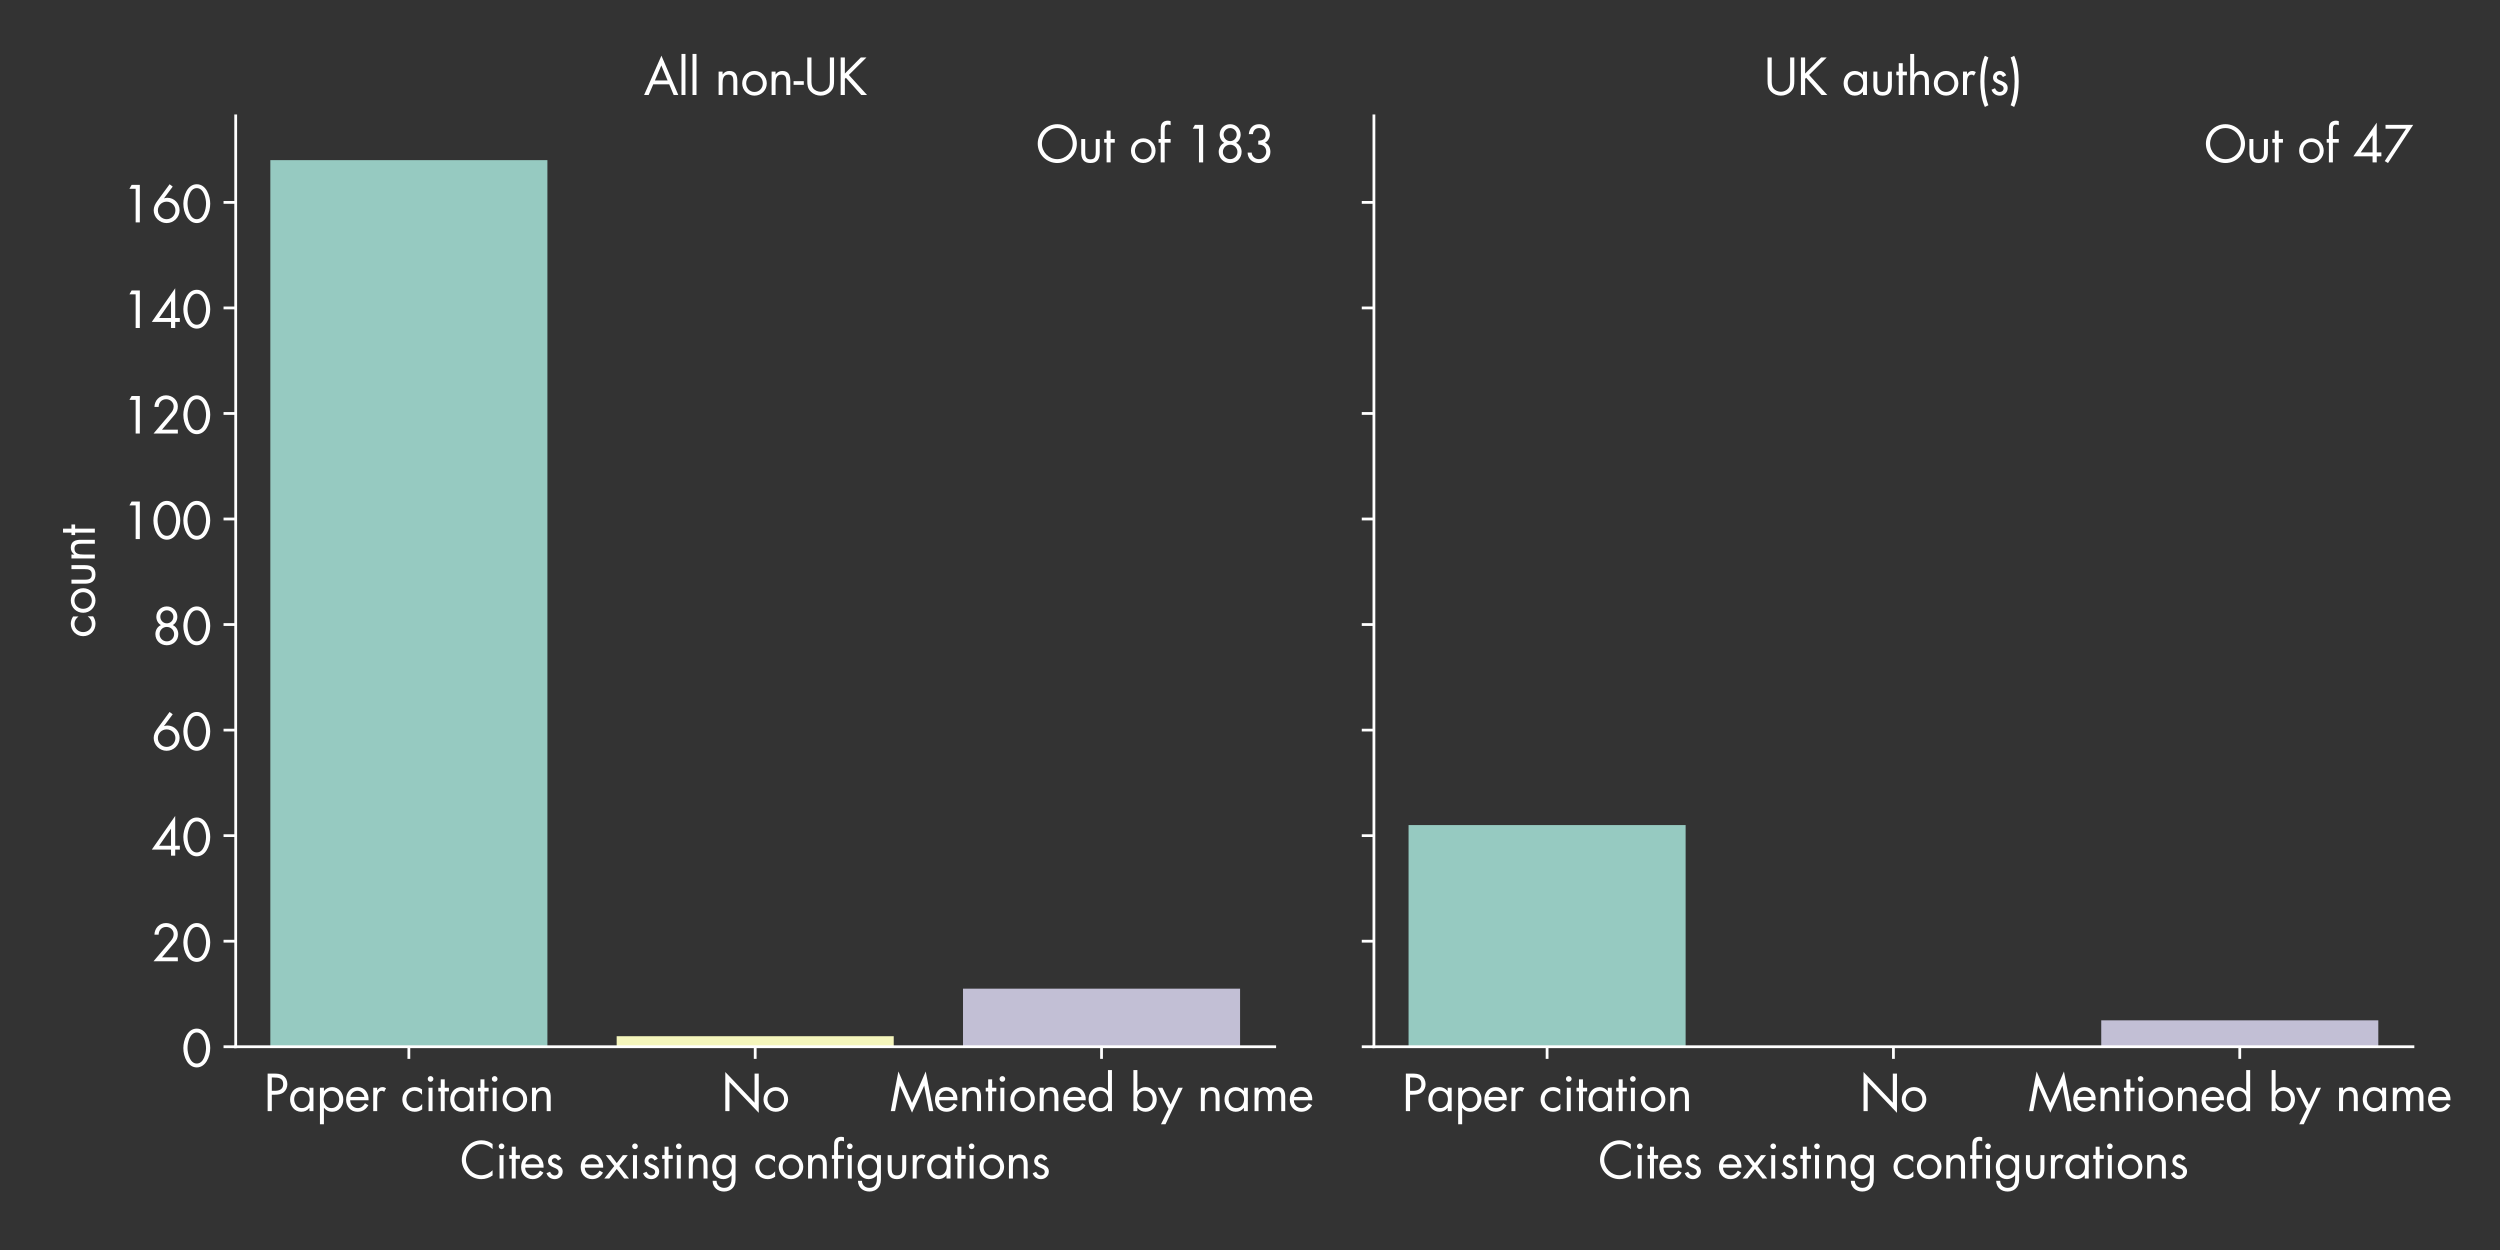 <?xml version="1.0" encoding="utf-8" standalone="no"?>
<!DOCTYPE svg PUBLIC "-//W3C//DTD SVG 1.1//EN"
  "http://www.w3.org/Graphics/SVG/1.1/DTD/svg11.dtd">
<svg xmlns:xlink="http://www.w3.org/1999/xlink" width="720pt" height="360pt" viewBox="0 0 720 360" xmlns="http://www.w3.org/2000/svg" version="1.1">
 <rect x="0" y="0" width="720" height="360" fill="#333333" stroke="none"/>
 <defs>
  <style type="text/css">*{stroke-linejoin: round; stroke-linecap: butt}</style>
 </defs>
 <g id="figure_1">
  <g id="patch_1">
   <path d="M 0 360 
L 720 360 
L 720 0 
L 0 0 
L 0 360 
z
" style="fill: none"/>
  </g>
  <g id="axes_1">
   <g id="patch_2">
    <path d="M 67.88 301.457 
L 367.115 301.457 
L 367.115 33.36 
L 67.88 33.36 
L 67.88 301.457 
z
" style="fill: none"/>
   </g>
   <g id="patch_3">
    <path d="M 77.855 301.457 
L 157.651 301.457 
L 157.651 46.127 
L 77.855 46.127 
z
" clip-path="url(#p4816849df6)" style="fill: #96cac1"/>
   </g>
   <g id="patch_4">
    <path d="M 177.6 301.457 
L 257.396 301.457 
L 257.396 298.418 
L 177.6 298.418 
z
" clip-path="url(#p4816849df6)" style="fill: #f5f6bc"/>
   </g>
   <g id="patch_5">
    <path d="M 277.345 301.457 
L 357.141 301.457 
L 357.141 284.739 
L 277.345 284.739 
z
" clip-path="url(#p4816849df6)" style="fill: #c2bfd5"/>
   </g>
   <g id="matplotlib.axis_1">
    <g id="xtick_1">
     <g id="line2d_1">
      <defs>
       <path id="m2f31dd25b2" d="M 0 0 
L 0 3.5 
" style="stroke: #ffffff; stroke-width: 0.8"/>
      </defs>
      <g>
       <use xlink:href="#m2f31dd25b2" x="117.753" y="301.457" style="fill: #ffffff; stroke: #ffffff; stroke-width: 0.8"/>
      </g>
     </g>
     <g id="text_1">
      <!-- Paper citation -->
      <g style="fill: #ffffff" transform="translate(75.99 320.007)scale(0.14 -0.14)">
       <defs>
        <path id="Futura-Book-50" d="M 1024 2112 
L 1414 2112 
C 1818 2112 2234 2163 2560 2432 
C 2861 2682 3021 3078 3021 3469 
C 3021 3898 2835 4320 2477 4570 
C 2125 4813 1696 4826 1280 4826 
L 486 4826 
L 486 0 
L 1024 0 
L 1024 2112 
z
M 1024 4326 
L 1222 4326 
C 1850 4326 2483 4269 2483 3482 
C 2483 2790 1978 2611 1382 2611 
L 1024 2611 
L 1024 4326 
z
" transform="scale(0.016)"/>
        <path id="Futura-Book-61" d="M 1734 2618 
C 2368 2618 2746 2131 2746 1530 
C 2746 922 2400 390 1741 390 
C 1101 390 755 947 755 1536 
C 755 2099 1139 2618 1734 2618 
z
M 3232 3008 
L 2720 3008 
L 2720 2579 
L 2707 2579 
C 2458 2899 2086 3091 1677 3091 
C 774 3091 230 2355 230 1498 
C 230 666 787 -83 1670 -83 
C 2093 -83 2445 83 2707 416 
L 2720 416 
L 2720 0 
L 3232 0 
L 3232 3008 
z
" transform="scale(0.016)"/>
        <path id="Futura-Book-70" d="M 1926 2618 
C 2560 2618 2938 2131 2938 1530 
C 2938 922 2592 390 1933 390 
C 1293 390 947 947 947 1536 
C 947 2099 1331 2618 1926 2618 
z
M 973 3008 
L 461 3008 
L 461 -1690 
L 973 -1690 
L 973 422 
L 986 422 
C 1229 96 1606 -83 2016 -83 
C 2918 -83 3462 640 3462 1498 
C 3462 2330 2906 3091 2022 3091 
C 1606 3091 1235 2912 986 2579 
L 973 2579 
L 973 3008 
z
" transform="scale(0.016)"/>
        <path id="Futura-Book-65" d="M 3104 1395 
C 3155 2291 2643 3091 1677 3091 
C 736 3091 218 2355 218 1466 
C 218 602 794 -83 1690 -83 
C 2304 -83 2790 224 3078 762 
L 2643 1011 
C 2445 653 2163 390 1728 390 
C 1146 390 749 838 742 1395 
L 3104 1395 
z
M 768 1830 
C 832 2266 1242 2618 1683 2618 
C 2131 2618 2496 2266 2566 1830 
L 768 1830 
z
" transform="scale(0.016)"/>
        <path id="Futura-Book-72" d="M 973 3008 
L 461 3008 
L 461 0 
L 973 0 
L 973 1504 
C 973 1894 998 2618 1562 2618 
C 1696 2618 1766 2554 1869 2483 
L 2112 2950 
C 1965 3034 1824 3091 1651 3091 
C 1318 3091 1165 2918 986 2682 
L 973 2682 
L 973 3008 
z
" transform="scale(0.016)"/>
        <path id="Futura-Book-20" transform="scale(0.016)"/>
        <path id="Futura-Book-63" d="M 2720 2790 
C 2451 2982 2118 3091 1792 3091 
C 909 3091 186 2400 186 1504 
C 186 595 877 -83 1786 -83 
C 2144 -83 2445 26 2739 224 
L 2739 909 
L 2726 909 
C 2477 582 2176 390 1747 390 
C 1120 390 710 909 710 1504 
C 710 2106 1152 2618 1773 2618 
C 2176 2618 2470 2413 2707 2112 
L 2720 2112 
L 2720 2790 
z
" transform="scale(0.016)"/>
        <path id="Futura-Book-69" d="M 1094 3008 
L 582 3008 
L 582 0 
L 1094 0 
L 1094 3008 
z
M 838 4506 
C 640 4506 474 4339 474 4141 
C 474 3936 640 3776 838 3776 
C 1037 3776 1203 3936 1203 4141 
C 1203 4339 1037 4506 838 4506 
z
" transform="scale(0.016)"/>
        <path id="Futura-Book-74" d="M 1024 2534 
L 1562 2534 
L 1562 3008 
L 1024 3008 
L 1024 4090 
L 512 4090 
L 512 3008 
L 198 3008 
L 198 2534 
L 512 2534 
L 512 0 
L 1024 0 
L 1024 2534 
z
" transform="scale(0.016)"/>
        <path id="Futura-Book-6f" d="M 1798 -83 
C 2675 -83 3379 614 3379 1498 
C 3379 2381 2682 3091 1798 3091 
C 915 3091 218 2381 218 1498 
C 218 614 922 -83 1798 -83 
z
M 1798 2618 
C 2432 2618 2867 2112 2867 1504 
C 2867 890 2432 390 1798 390 
C 1165 390 730 890 730 1504 
C 730 2112 1165 2618 1798 2618 
z
" transform="scale(0.016)"/>
        <path id="Futura-Book-6e" d="M 998 3008 
L 486 3008 
L 486 0 
L 998 0 
L 998 1427 
C 998 1965 1043 2618 1747 2618 
C 2342 2618 2381 2182 2381 1696 
L 2381 0 
L 2893 0 
L 2893 1786 
C 2893 2490 2701 3091 1869 3091 
C 1498 3091 1222 2931 1011 2643 
L 998 2643 
L 998 3008 
z
" transform="scale(0.016)"/>
       </defs>
       <use xlink:href="#Futura-Book-50"/>
       <use xlink:href="#Futura-Book-61" x="50.3"/>
       <use xlink:href="#Futura-Book-70" x="108"/>
       <use xlink:href="#Futura-Book-65" x="165.7"/>
       <use xlink:href="#Futura-Book-72" x="217.6"/>
       <use xlink:href="#Futura-Book-20" x="251.1"/>
       <use xlink:href="#Futura-Book-63" x="281.9"/>
       <use xlink:href="#Futura-Book-69" x="329.5"/>
       <use xlink:href="#Futura-Book-74" x="355.7"/>
       <use xlink:href="#Futura-Book-61" x="379.7"/>
       <use xlink:href="#Futura-Book-74" x="437.4"/>
       <use xlink:href="#Futura-Book-69" x="461.4"/>
       <use xlink:href="#Futura-Book-6f" x="487.6"/>
       <use xlink:href="#Futura-Book-6e" x="543.8"/>
      </g>
     </g>
    </g>
    <g id="xtick_2">
     <g id="line2d_2">
      <g>
       <use xlink:href="#m2f31dd25b2" x="217.498" y="301.457" style="fill: #ffffff; stroke: #ffffff; stroke-width: 0.8"/>
      </g>
     </g>
     <g id="text_2">
      <!-- No -->
      <g style="fill: #ffffff" transform="translate(207.725 320.007)scale(0.14 -0.14)">
       <defs>
        <path id="Futura-Book-4e" d="M 518 0 
L 1056 0 
L 1056 3718 
L 4819 -218 
L 4819 4826 
L 4282 4826 
L 4282 1088 
L 518 5030 
L 518 0 
z
" transform="scale(0.016)"/>
       </defs>
       <use xlink:href="#Futura-Book-4e"/>
       <use xlink:href="#Futura-Book-6f" x="83.4"/>
      </g>
     </g>
    </g>
    <g id="xtick_3">
     <g id="line2d_3">
      <g>
       <use xlink:href="#m2f31dd25b2" x="317.243" y="301.457" style="fill: #ffffff; stroke: #ffffff; stroke-width: 0.8"/>
      </g>
     </g>
     <g id="text_3">
      <!-- Mentioned by name -->
      <g style="fill: #ffffff" transform="translate(256.244 320.007)scale(0.14 -0.14)">
       <defs>
        <path id="Futura-Book-4d" d="M 134 0 
L 685 0 
L 1306 3264 
L 1318 3264 
L 2867 -198 
L 4422 3264 
L 4435 3264 
L 5056 0 
L 5606 0 
L 4627 5101 
L 2867 1050 
L 1114 5101 
L 134 0 
z
" transform="scale(0.016)"/>
        <path id="Futura-Book-64" d="M 1734 2618 
C 2368 2618 2746 2131 2746 1530 
C 2746 922 2400 390 1741 390 
C 1101 390 755 947 755 1536 
C 755 2099 1139 2618 1734 2618 
z
M 2720 0 
L 3232 0 
L 3232 5280 
L 2720 5280 
L 2720 2579 
L 2707 2579 
C 2464 2899 2080 3091 1677 3091 
C 774 3091 230 2355 230 1498 
C 230 666 787 -83 1670 -83 
C 2080 -83 2458 90 2707 416 
L 2720 416 
L 2720 0 
z
" transform="scale(0.016)"/>
        <path id="Futura-Book-62" d="M 1926 2618 
C 2560 2618 2938 2131 2938 1530 
C 2938 922 2592 390 1933 390 
C 1293 390 947 947 947 1536 
C 947 2099 1331 2618 1926 2618 
z
M 461 0 
L 973 0 
L 973 416 
L 986 416 
C 1229 90 1606 -83 2022 -83 
C 2906 -83 3462 666 3462 1504 
C 3462 2355 2912 3091 2016 3091 
C 1606 3091 1229 2899 986 2579 
L 973 2579 
L 973 5280 
L 461 5280 
L 461 0 
z
" transform="scale(0.016)"/>
        <path id="Futura-Book-79" d="M 1370 282 
L 397 -1690 
L 979 -1690 
L 3200 3008 
L 2618 3008 
L 1645 851 
L 582 3008 
L -13 3008 
L 1370 282 
z
" transform="scale(0.016)"/>
        <path id="Futura-Book-6d" d="M 998 3008 
L 486 3008 
L 486 0 
L 998 0 
L 998 1555 
C 998 2010 1062 2618 1664 2618 
C 2157 2618 2202 2080 2202 1709 
L 2202 0 
L 2714 0 
L 2714 1594 
C 2714 2048 2778 2618 3366 2618 
C 3891 2618 3917 2138 3917 1747 
L 3917 0 
L 4429 0 
L 4429 1830 
C 4429 2464 4237 3091 3469 3091 
C 3104 3091 2746 2925 2566 2592 
C 2406 2906 2086 3091 1734 3091 
C 1427 3091 1171 2931 1011 2682 
L 998 2682 
L 998 3008 
z
" transform="scale(0.016)"/>
       </defs>
       <use xlink:href="#Futura-Book-4d"/>
       <use xlink:href="#Futura-Book-65" x="89.6"/>
       <use xlink:href="#Futura-Book-6e" x="141.5"/>
       <use xlink:href="#Futura-Book-74" x="194.3"/>
       <use xlink:href="#Futura-Book-69" x="218.3"/>
       <use xlink:href="#Futura-Book-6f" x="244.5"/>
       <use xlink:href="#Futura-Book-6e" x="300.7"/>
       <use xlink:href="#Futura-Book-65" x="353.5"/>
       <use xlink:href="#Futura-Book-64" x="405.4"/>
       <use xlink:href="#Futura-Book-20" x="463.1"/>
       <use xlink:href="#Futura-Book-62" x="493.9"/>
       <use xlink:href="#Futura-Book-79" x="551.6"/>
       <use xlink:href="#Futura-Book-20" x="601.4"/>
       <use xlink:href="#Futura-Book-6e" x="632.2"/>
       <use xlink:href="#Futura-Book-61" x="685"/>
       <use xlink:href="#Futura-Book-6d" x="742.7"/>
       <use xlink:href="#Futura-Book-65" x="819.5"/>
      </g>
     </g>
    </g>
    <g id="text_4">
     <!-- Cites existing configurations -->
     <g style="fill: #ffffff" transform="translate(132.529 339.408)scale(0.14 -0.14)">
      <defs>
       <path id="Futura-Book-43" d="M 4166 4435 
C 3738 4755 3264 4909 2726 4909 
C 1344 4909 211 3776 211 2394 
C 211 1024 1363 -83 2726 -83 
C 3238 -83 3750 90 4166 390 
L 4166 1056 
C 3782 672 3251 416 2707 416 
C 1626 416 749 1350 749 2413 
C 749 3475 1619 4410 2694 4410 
C 3251 4410 3782 4166 4166 3770 
L 4166 4435 
z
" transform="scale(0.016)"/>
       <path id="Futura-Book-73" d="M 2131 2534 
C 1997 2848 1677 3091 1331 3091 
C 845 3091 435 2746 435 2240 
C 435 1293 1792 1523 1792 851 
C 1792 576 1581 390 1306 390 
C 966 390 819 589 691 870 
L 237 678 
C 397 205 794 -83 1299 -83 
C 1856 -83 2317 326 2317 896 
C 2317 1402 1971 1613 1619 1760 
C 1267 1907 922 2010 922 2285 
C 922 2477 1114 2618 1293 2618 
C 1478 2618 1632 2470 1702 2310 
L 2131 2534 
z
" transform="scale(0.016)"/>
       <path id="Futura-Book-78" d="M 1286 1600 
L 6 0 
L 646 0 
L 1606 1222 
L 2560 0 
L 3181 0 
L 1933 1600 
L 3034 3008 
L 2394 3008 
L 1606 1984 
L 819 3008 
L 192 3008 
L 1286 1600 
z
" transform="scale(0.016)"/>
       <path id="Futura-Book-67" d="M 1702 2618 
C 2336 2618 2714 2131 2714 1530 
C 2714 922 2368 390 1709 390 
C 1069 390 723 947 723 1536 
C 723 2099 1107 2618 1702 2618 
z
M 3200 3008 
L 2688 3008 
L 2688 2579 
L 2675 2579 
C 2432 2906 2067 3091 1651 3091 
C 762 3091 198 2336 198 1491 
C 198 653 755 -83 1632 -83 
C 2035 -83 2432 102 2675 416 
L 2688 416 
L 2688 58 
C 2688 -621 2515 -1203 1722 -1203 
C 1171 -1203 768 -851 762 -294 
L 250 -294 
C 269 -1146 890 -1677 1728 -1677 
C 2176 -1677 2611 -1504 2893 -1146 
C 3200 -749 3200 -333 3200 147 
L 3200 3008 
z
" transform="scale(0.016)"/>
       <path id="Futura-Book-66" d="M 1043 2534 
L 1805 2534 
L 1805 3008 
L 1043 3008 
L 1043 4026 
C 1043 4557 1043 4851 1459 4851 
C 1587 4851 1690 4819 1805 4781 
L 1805 5299 
C 1683 5338 1562 5363 1440 5363 
C 1133 5363 832 5254 666 4986 
C 531 4768 531 4454 531 4205 
L 531 3008 
L 250 3008 
L 250 2534 
L 531 2534 
L 531 0 
L 1043 0 
L 1043 2534 
z
" transform="scale(0.016)"/>
       <path id="Futura-Book-75" d="M 960 3008 
L 448 3008 
L 448 1274 
C 448 474 749 -83 1638 -83 
C 2528 -83 2829 474 2829 1274 
L 2829 3008 
L 2317 3008 
L 2317 1331 
C 2317 826 2259 390 1638 390 
C 1018 390 960 826 960 1331 
L 960 3008 
z
" transform="scale(0.016)"/>
      </defs>
      <use xlink:href="#Futura-Book-43"/>
      <use xlink:href="#Futura-Book-69" x="71.7"/>
      <use xlink:href="#Futura-Book-74" x="97.9"/>
      <use xlink:href="#Futura-Book-65" x="121.9"/>
      <use xlink:href="#Futura-Book-73" x="173.8"/>
      <use xlink:href="#Futura-Book-20" x="213.7"/>
      <use xlink:href="#Futura-Book-65" x="244.5"/>
      <use xlink:href="#Futura-Book-78" x="296.4"/>
      <use xlink:href="#Futura-Book-69" x="346.2"/>
      <use xlink:href="#Futura-Book-73" x="372.4"/>
      <use xlink:href="#Futura-Book-74" x="412.3"/>
      <use xlink:href="#Futura-Book-69" x="436.3"/>
      <use xlink:href="#Futura-Book-6e" x="462.5"/>
      <use xlink:href="#Futura-Book-67" x="515.3"/>
      <use xlink:href="#Futura-Book-20" x="573.3"/>
      <use xlink:href="#Futura-Book-63" x="604.1"/>
      <use xlink:href="#Futura-Book-6f" x="651.7"/>
      <use xlink:href="#Futura-Book-6e" x="707.9"/>
      <use xlink:href="#Futura-Book-66" x="760.7"/>
      <use xlink:href="#Futura-Book-69" x="788.1"/>
      <use xlink:href="#Futura-Book-67" x="814.3"/>
      <use xlink:href="#Futura-Book-75" x="872.3"/>
      <use xlink:href="#Futura-Book-72" x="923.5"/>
      <use xlink:href="#Futura-Book-61" x="957"/>
      <use xlink:href="#Futura-Book-74" x="1014.7"/>
      <use xlink:href="#Futura-Book-69" x="1038.7"/>
      <use xlink:href="#Futura-Book-6f" x="1064.9"/>
      <use xlink:href="#Futura-Book-6e" x="1121.1"/>
      <use xlink:href="#Futura-Book-73" x="1173.9"/>
     </g>
    </g>
   </g>
   <g id="matplotlib.axis_2">
    <g id="ytick_1">
     <g id="line2d_4">
      <defs>
       <path id="mdbe7ba5688" d="M 0 0 
L -3.5 0 
" style="stroke: #ffffff; stroke-width: 0.8"/>
      </defs>
      <g>
       <use xlink:href="#mdbe7ba5688" x="67.88" y="301.457" style="fill: #ffffff; stroke: #ffffff; stroke-width: 0.8"/>
      </g>
     </g>
     <g id="text_5">
      <!-- 0 -->
      <g style="fill: #ffffff" transform="translate(52.257 307.233)scale(0.14 -0.14)">
       <defs>
        <path id="Futura-Book-30" d="M 1971 4909 
C 749 4909 243 3398 243 2406 
C 243 1216 870 -83 1971 -83 
C 3072 -83 3699 1216 3699 2406 
C 3699 3398 3194 4909 1971 4909 
z
M 1971 4410 
C 2880 4410 3174 3066 3162 2381 
C 3149 1702 2861 416 1971 416 
C 1082 416 794 1702 781 2381 
C 768 3066 1062 4410 1971 4410 
z
" transform="scale(0.016)"/>
       </defs>
       <use xlink:href="#Futura-Book-30"/>
      </g>
     </g>
    </g>
    <g id="ytick_2">
     <g id="line2d_5">
      <g>
       <use xlink:href="#mdbe7ba5688" x="67.88" y="271.061" style="fill: #ffffff; stroke: #ffffff; stroke-width: 0.8"/>
      </g>
     </g>
     <g id="text_6">
      <!-- 20 -->
      <g style="fill: #ffffff" transform="translate(43.634 276.836)scale(0.14 -0.14)">
       <defs>
        <path id="Futura-Book-32" d="M 1350 499 
L 3021 2464 
C 3270 2752 3386 3091 3386 3482 
C 3386 4320 2675 4909 1869 4909 
C 1018 4909 397 4262 378 3418 
L 915 3418 
C 928 3981 1306 4410 1888 4410 
C 2413 4410 2848 4013 2848 3475 
C 2848 3162 2714 2899 2522 2669 
L 262 0 
L 3386 0 
L 3386 499 
L 1350 499 
z
" transform="scale(0.016)"/>
       </defs>
       <use xlink:href="#Futura-Book-32"/>
       <use xlink:href="#Futura-Book-30" x="61.6"/>
      </g>
     </g>
    </g>
    <g id="ytick_3">
     <g id="line2d_6">
      <g>
       <use xlink:href="#mdbe7ba5688" x="67.88" y="240.664" style="fill: #ffffff; stroke: #ffffff; stroke-width: 0.8"/>
      </g>
     </g>
     <g id="text_7">
      <!-- 40 -->
      <g style="fill: #ffffff" transform="translate(43.634 246.439)scale(0.14 -0.14)">
       <defs>
        <path id="Futura-Book-34" d="M 3046 1280 
L 3046 5094 
L 3034 5094 
L 38 781 
L 2509 781 
L 2509 0 
L 3046 0 
L 3046 781 
L 3642 781 
L 3642 1280 
L 3046 1280 
z
M 2509 1280 
L 979 1280 
L 2496 3462 
L 2509 3462 
L 2509 1280 
z
" transform="scale(0.016)"/>
       </defs>
       <use xlink:href="#Futura-Book-34"/>
       <use xlink:href="#Futura-Book-30" x="61.6"/>
      </g>
     </g>
    </g>
    <g id="ytick_4">
     <g id="line2d_7">
      <g>
       <use xlink:href="#mdbe7ba5688" x="67.88" y="210.268" style="fill: #ffffff; stroke: #ffffff; stroke-width: 0.8"/>
      </g>
     </g>
     <g id="text_8">
      <!-- 60 -->
      <g style="fill: #ffffff" transform="translate(43.634 216.043)scale(0.14 -0.14)">
       <defs>
        <path id="Futura-Book-36" d="M 2323 4909 
L 723 2726 
C 480 2387 282 2010 282 1568 
C 282 659 1030 -83 1946 -83 
C 2854 -83 3610 653 3610 1574 
C 3610 2445 2925 3168 2048 3168 
C 1901 3168 1754 3142 1626 3098 
L 1613 3110 
L 2726 4608 
L 2323 4909 
z
M 1946 416 
C 1318 416 819 928 819 1555 
C 819 2182 1318 2669 1946 2669 
C 2566 2669 3072 2182 3072 1555 
C 3072 928 2573 416 1946 416 
z
" transform="scale(0.016)"/>
       </defs>
       <use xlink:href="#Futura-Book-36"/>
       <use xlink:href="#Futura-Book-30" x="61.6"/>
      </g>
     </g>
    </g>
    <g id="ytick_5">
     <g id="line2d_8">
      <g>
       <use xlink:href="#mdbe7ba5688" x="67.88" y="179.871" style="fill: #ffffff; stroke: #ffffff; stroke-width: 0.8"/>
      </g>
     </g>
     <g id="text_9">
      <!-- 80 -->
      <g style="fill: #ffffff" transform="translate(43.634 185.646)scale(0.14 -0.14)">
       <defs>
        <path id="Futura-Book-38" d="M 1971 2272 
C 2496 2272 2906 1856 2906 1344 
C 2906 832 2496 416 1971 416 
C 1446 416 1037 832 1037 1344 
C 1037 1856 1446 2272 1971 2272 
z
M 1971 4909 
C 1216 4909 621 4339 621 3565 
C 621 3142 838 2720 1210 2509 
C 755 2304 499 1843 499 1350 
C 499 518 1139 -83 1971 -83 
C 2803 -83 3443 518 3443 1350 
C 3443 1843 3187 2304 2733 2509 
C 3104 2720 3322 3142 3322 3565 
C 3322 4339 2726 4909 1971 4909 
z
M 1971 4410 
C 2432 4410 2810 4038 2810 3578 
C 2810 3110 2432 2733 1971 2733 
C 1510 2733 1133 3110 1133 3578 
C 1133 4038 1510 4410 1971 4410 
z
" transform="scale(0.016)"/>
       </defs>
       <use xlink:href="#Futura-Book-38"/>
       <use xlink:href="#Futura-Book-30" x="61.6"/>
      </g>
     </g>
    </g>
    <g id="ytick_6">
     <g id="line2d_9">
      <g>
       <use xlink:href="#mdbe7ba5688" x="67.88" y="149.475" style="fill: #ffffff; stroke: #ffffff; stroke-width: 0.8"/>
      </g>
     </g>
     <g id="text_10">
      <!-- 100 -->
      <g style="fill: #ffffff" transform="translate(35.011 155.25)scale(0.14 -0.14)">
       <defs>
        <path id="Futura-Book-31" d="M 1811 4326 
L 1811 0 
L 2349 0 
L 2349 4826 
L 1293 4826 
L 1011 4326 
L 1811 4326 
z
" transform="scale(0.016)"/>
       </defs>
       <use xlink:href="#Futura-Book-31"/>
       <use xlink:href="#Futura-Book-30" x="61.6"/>
       <use xlink:href="#Futura-Book-30" x="123.2"/>
      </g>
     </g>
    </g>
    <g id="ytick_7">
     <g id="line2d_10">
      <g>
       <use xlink:href="#mdbe7ba5688" x="67.88" y="119.078" style="fill: #ffffff; stroke: #ffffff; stroke-width: 0.8"/>
      </g>
     </g>
     <g id="text_11">
      <!-- 120 -->
      <g style="fill: #ffffff" transform="translate(35.011 124.853)scale(0.14 -0.14)">
       <use xlink:href="#Futura-Book-31"/>
       <use xlink:href="#Futura-Book-32" x="61.6"/>
       <use xlink:href="#Futura-Book-30" x="123.2"/>
      </g>
     </g>
    </g>
    <g id="ytick_8">
     <g id="line2d_11">
      <g>
       <use xlink:href="#mdbe7ba5688" x="67.88" y="88.682" style="fill: #ffffff; stroke: #ffffff; stroke-width: 0.8"/>
      </g>
     </g>
     <g id="text_12">
      <!-- 140 -->
      <g style="fill: #ffffff" transform="translate(35.011 94.457)scale(0.14 -0.14)">
       <use xlink:href="#Futura-Book-31"/>
       <use xlink:href="#Futura-Book-34" x="61.6"/>
       <use xlink:href="#Futura-Book-30" x="123.2"/>
      </g>
     </g>
    </g>
    <g id="ytick_9">
     <g id="line2d_12">
      <g>
       <use xlink:href="#mdbe7ba5688" x="67.88" y="58.285" style="fill: #ffffff; stroke: #ffffff; stroke-width: 0.8"/>
      </g>
     </g>
     <g id="text_13">
      <!-- 160 -->
      <g style="fill: #ffffff" transform="translate(35.011 64.06)scale(0.14 -0.14)">
       <use xlink:href="#Futura-Book-31"/>
       <use xlink:href="#Futura-Book-36" x="61.6"/>
       <use xlink:href="#Futura-Book-30" x="123.2"/>
      </g>
     </g>
    </g>
    <g id="text_14">
     <!-- count -->
     <g style="fill: #ffffff" transform="translate(27.314 183.635)rotate(-90)scale(0.14 -0.14)">
      <use xlink:href="#Futura-Book-63"/>
      <use xlink:href="#Futura-Book-6f" x="47.6"/>
      <use xlink:href="#Futura-Book-75" x="103.8"/>
      <use xlink:href="#Futura-Book-6e" x="155"/>
      <use xlink:href="#Futura-Book-74" x="207.8"/>
     </g>
    </g>
   </g>
   <g id="patch_6">
    <path d="M 67.88 301.457 
L 67.88 33.36 
" style="fill: none; stroke: #ffffff; stroke-width: 0.8; stroke-linejoin: miter; stroke-linecap: square"/>
   </g>
   <g id="patch_7">
    <path d="M 67.88 301.457 
L 367.115 301.457 
" style="fill: none; stroke: #ffffff; stroke-width: 0.8; stroke-linejoin: miter; stroke-linecap: square"/>
   </g>
   <g id="text_15">
    <!-- Out of 183 -->
    <g style="fill: #ffffff" transform="translate(298.321 46.765)scale(0.14 -0.14)">
     <defs>
      <path id="Futura-Book-4f" d="M 2758 4909 
C 1382 4909 243 3789 243 2406 
C 243 1018 1382 -83 2758 -83 
C 4134 -83 5274 1018 5274 2406 
C 5274 3789 4134 4909 2758 4909 
z
M 2758 4410 
C 3866 4410 4736 3507 4736 2413 
C 4736 1325 3853 416 2758 416 
C 1664 416 781 1325 781 2413 
C 781 3507 1651 4410 2758 4410 
z
" transform="scale(0.016)"/>
      <path id="Futura-Book-33" d="M 1734 2285 
C 2323 2304 2758 1997 2758 1382 
C 2758 851 2355 416 1818 416 
C 1331 416 915 762 890 1254 
L 365 1254 
C 378 448 1018 -83 1798 -83 
C 2624 -83 3296 506 3296 1350 
C 3296 1843 3072 2323 2605 2534 
C 2995 2733 3226 3162 3226 3590 
C 3226 4384 2630 4909 1856 4909 
C 1062 4909 595 4403 518 3635 
L 1050 3635 
C 1094 4090 1363 4410 1843 4410 
C 2349 4410 2688 4077 2688 3565 
C 2688 2957 2246 2803 1734 2784 
L 1734 2285 
z
" transform="scale(0.016)"/>
     </defs>
     <use xlink:href="#Futura-Book-4f"/>
     <use xlink:href="#Futura-Book-75" x="86.2"/>
     <use xlink:href="#Futura-Book-74" x="137.4"/>
     <use xlink:href="#Futura-Book-20" x="161.4"/>
     <use xlink:href="#Futura-Book-6f" x="192.2"/>
     <use xlink:href="#Futura-Book-66" x="248.4"/>
     <use xlink:href="#Futura-Book-20" x="275.8"/>
     <use xlink:href="#Futura-Book-31" x="306.6"/>
     <use xlink:href="#Futura-Book-38" x="368.2"/>
     <use xlink:href="#Futura-Book-33" x="429.8"/>
    </g>
   </g>
   <g id="text_16">
    <!-- All non-UK -->
    <g style="fill: #ffffff" transform="translate(185.417 27.36)scale(0.14 -0.14)">
     <defs>
      <path id="Futura-Book-41" d="M 3270 1370 
L 3840 0 
L 4435 0 
L 2266 5056 
L 38 0 
L 627 0 
L 1210 1370 
L 3270 1370 
z
M 3059 1869 
L 1427 1869 
L 2253 3802 
L 3059 1869 
z
" transform="scale(0.016)"/>
      <path id="Futura-Book-6c" d="M 986 5280 
L 474 5280 
L 474 0 
L 986 0 
L 986 5280 
z
" transform="scale(0.016)"/>
      <path id="Futura-Book-2d" d="M 13 1779 
L 13 1306 
L 1325 1306 
L 1325 1779 
L 13 1779 
z
" transform="scale(0.016)"/>
      <path id="Futura-Book-55" d="M 1011 4826 
L 474 4826 
L 474 1805 
C 474 1254 525 813 947 410 
C 1274 90 1741 -83 2195 -83 
C 2682 -83 3162 109 3494 467 
C 3878 864 3917 1280 3917 1805 
L 3917 4826 
L 3379 4826 
L 3379 1952 
C 3379 1574 3398 1152 3142 845 
C 2918 576 2541 416 2195 416 
C 1843 416 1434 582 1222 877 
C 998 1184 1011 1594 1011 1952 
L 1011 4826 
z
" transform="scale(0.016)"/>
      <path id="Futura-Book-4b" d="M 1024 2758 
L 1024 4826 
L 486 4826 
L 486 0 
L 1024 0 
L 1024 2080 
L 1158 2214 
L 3136 0 
L 3878 0 
L 1536 2579 
L 3802 4826 
L 3078 4826 
L 1024 2758 
z
" transform="scale(0.016)"/>
     </defs>
     <use xlink:href="#Futura-Book-41"/>
     <use xlink:href="#Futura-Book-6c" x="69.9"/>
     <use xlink:href="#Futura-Book-6c" x="92.6"/>
     <use xlink:href="#Futura-Book-20" x="115.3"/>
     <use xlink:href="#Futura-Book-6e" x="146.1"/>
     <use xlink:href="#Futura-Book-6f" x="198.9"/>
     <use xlink:href="#Futura-Book-6e" x="255.1"/>
     <use xlink:href="#Futura-Book-2d" x="307.9"/>
     <use xlink:href="#Futura-Book-55" x="328.7"/>
     <use xlink:href="#Futura-Book-4b" x="397.2"/>
    </g>
   </g>
  </g>
  <g id="axes_2">
   <g id="patch_8">
    <path d="M 395.69 301.457 
L 694.925 301.457 
L 694.925 33.36 
L 395.69 33.36 
L 395.69 301.457 
z
" style="fill: none"/>
   </g>
   <g id="patch_9">
    <path d="M 405.665 301.457 
L 485.461 301.457 
L 485.461 237.625 
L 405.665 237.625 
z
" clip-path="url(#pfa780b6dd9)" style="fill: #96cac1"/>
   </g>
   <g id="patch_10">
    <path d="M 0 0 
z
" clip-path="url(#pfa780b6dd9)" style="fill: #f5f6bc"/>
   </g>
   <g id="patch_11">
    <path d="M 605.155 301.457 
L 684.951 301.457 
L 684.951 293.858 
L 605.155 293.858 
z
" clip-path="url(#pfa780b6dd9)" style="fill: #c2bfd5"/>
   </g>
   <g id="matplotlib.axis_3">
    <g id="xtick_4">
     <g id="line2d_13">
      <g>
       <use xlink:href="#m2f31dd25b2" x="445.563" y="301.457" style="fill: #ffffff; stroke: #ffffff; stroke-width: 0.8"/>
      </g>
     </g>
     <g id="text_17">
      <!-- Paper citation -->
      <g style="fill: #ffffff" transform="translate(403.8 320.007)scale(0.14 -0.14)">
       <use xlink:href="#Futura-Book-50"/>
       <use xlink:href="#Futura-Book-61" x="50.3"/>
       <use xlink:href="#Futura-Book-70" x="108"/>
       <use xlink:href="#Futura-Book-65" x="165.7"/>
       <use xlink:href="#Futura-Book-72" x="217.6"/>
       <use xlink:href="#Futura-Book-20" x="251.1"/>
       <use xlink:href="#Futura-Book-63" x="281.9"/>
       <use xlink:href="#Futura-Book-69" x="329.5"/>
       <use xlink:href="#Futura-Book-74" x="355.7"/>
       <use xlink:href="#Futura-Book-61" x="379.7"/>
       <use xlink:href="#Futura-Book-74" x="437.4"/>
       <use xlink:href="#Futura-Book-69" x="461.4"/>
       <use xlink:href="#Futura-Book-6f" x="487.6"/>
       <use xlink:href="#Futura-Book-6e" x="543.8"/>
      </g>
     </g>
    </g>
    <g id="xtick_5">
     <g id="line2d_14">
      <g>
       <use xlink:href="#m2f31dd25b2" x="545.308" y="301.457" style="fill: #ffffff; stroke: #ffffff; stroke-width: 0.8"/>
      </g>
     </g>
     <g id="text_18">
      <!-- No -->
      <g style="fill: #ffffff" transform="translate(535.535 320.007)scale(0.14 -0.14)">
       <use xlink:href="#Futura-Book-4e"/>
       <use xlink:href="#Futura-Book-6f" x="83.4"/>
      </g>
     </g>
    </g>
    <g id="xtick_6">
     <g id="line2d_15">
      <g>
       <use xlink:href="#m2f31dd25b2" x="645.053" y="301.457" style="fill: #ffffff; stroke: #ffffff; stroke-width: 0.8"/>
      </g>
     </g>
     <g id="text_19">
      <!-- Mentioned by name -->
      <g style="fill: #ffffff" transform="translate(584.054 320.007)scale(0.14 -0.14)">
       <use xlink:href="#Futura-Book-4d"/>
       <use xlink:href="#Futura-Book-65" x="89.6"/>
       <use xlink:href="#Futura-Book-6e" x="141.5"/>
       <use xlink:href="#Futura-Book-74" x="194.3"/>
       <use xlink:href="#Futura-Book-69" x="218.3"/>
       <use xlink:href="#Futura-Book-6f" x="244.5"/>
       <use xlink:href="#Futura-Book-6e" x="300.7"/>
       <use xlink:href="#Futura-Book-65" x="353.5"/>
       <use xlink:href="#Futura-Book-64" x="405.4"/>
       <use xlink:href="#Futura-Book-20" x="463.1"/>
       <use xlink:href="#Futura-Book-62" x="493.9"/>
       <use xlink:href="#Futura-Book-79" x="551.6"/>
       <use xlink:href="#Futura-Book-20" x="601.4"/>
       <use xlink:href="#Futura-Book-6e" x="632.2"/>
       <use xlink:href="#Futura-Book-61" x="685"/>
       <use xlink:href="#Futura-Book-6d" x="742.7"/>
       <use xlink:href="#Futura-Book-65" x="819.5"/>
      </g>
     </g>
    </g>
    <g id="text_20">
     <!-- Cites existing configurations -->
     <g style="fill: #ffffff" transform="translate(460.339 339.408)scale(0.14 -0.14)">
      <use xlink:href="#Futura-Book-43"/>
      <use xlink:href="#Futura-Book-69" x="71.7"/>
      <use xlink:href="#Futura-Book-74" x="97.9"/>
      <use xlink:href="#Futura-Book-65" x="121.9"/>
      <use xlink:href="#Futura-Book-73" x="173.8"/>
      <use xlink:href="#Futura-Book-20" x="213.7"/>
      <use xlink:href="#Futura-Book-65" x="244.5"/>
      <use xlink:href="#Futura-Book-78" x="296.4"/>
      <use xlink:href="#Futura-Book-69" x="346.2"/>
      <use xlink:href="#Futura-Book-73" x="372.4"/>
      <use xlink:href="#Futura-Book-74" x="412.3"/>
      <use xlink:href="#Futura-Book-69" x="436.3"/>
      <use xlink:href="#Futura-Book-6e" x="462.5"/>
      <use xlink:href="#Futura-Book-67" x="515.3"/>
      <use xlink:href="#Futura-Book-20" x="573.3"/>
      <use xlink:href="#Futura-Book-63" x="604.1"/>
      <use xlink:href="#Futura-Book-6f" x="651.7"/>
      <use xlink:href="#Futura-Book-6e" x="707.9"/>
      <use xlink:href="#Futura-Book-66" x="760.7"/>
      <use xlink:href="#Futura-Book-69" x="788.1"/>
      <use xlink:href="#Futura-Book-67" x="814.3"/>
      <use xlink:href="#Futura-Book-75" x="872.3"/>
      <use xlink:href="#Futura-Book-72" x="923.5"/>
      <use xlink:href="#Futura-Book-61" x="957"/>
      <use xlink:href="#Futura-Book-74" x="1014.7"/>
      <use xlink:href="#Futura-Book-69" x="1038.7"/>
      <use xlink:href="#Futura-Book-6f" x="1064.9"/>
      <use xlink:href="#Futura-Book-6e" x="1121.1"/>
      <use xlink:href="#Futura-Book-73" x="1173.9"/>
     </g>
    </g>
   </g>
   <g id="matplotlib.axis_4">
    <g id="ytick_10">
     <g id="line2d_16">
      <g>
       <use xlink:href="#mdbe7ba5688" x="395.69" y="301.457" style="fill: #ffffff; stroke: #ffffff; stroke-width: 0.8"/>
      </g>
     </g>
    </g>
    <g id="ytick_11">
     <g id="line2d_17">
      <g>
       <use xlink:href="#mdbe7ba5688" x="395.69" y="271.061" style="fill: #ffffff; stroke: #ffffff; stroke-width: 0.8"/>
      </g>
     </g>
    </g>
    <g id="ytick_12">
     <g id="line2d_18">
      <g>
       <use xlink:href="#mdbe7ba5688" x="395.69" y="240.664" style="fill: #ffffff; stroke: #ffffff; stroke-width: 0.8"/>
      </g>
     </g>
    </g>
    <g id="ytick_13">
     <g id="line2d_19">
      <g>
       <use xlink:href="#mdbe7ba5688" x="395.69" y="210.268" style="fill: #ffffff; stroke: #ffffff; stroke-width: 0.8"/>
      </g>
     </g>
    </g>
    <g id="ytick_14">
     <g id="line2d_20">
      <g>
       <use xlink:href="#mdbe7ba5688" x="395.69" y="179.871" style="fill: #ffffff; stroke: #ffffff; stroke-width: 0.8"/>
      </g>
     </g>
    </g>
    <g id="ytick_15">
     <g id="line2d_21">
      <g>
       <use xlink:href="#mdbe7ba5688" x="395.69" y="149.475" style="fill: #ffffff; stroke: #ffffff; stroke-width: 0.8"/>
      </g>
     </g>
    </g>
    <g id="ytick_16">
     <g id="line2d_22">
      <g>
       <use xlink:href="#mdbe7ba5688" x="395.69" y="119.078" style="fill: #ffffff; stroke: #ffffff; stroke-width: 0.8"/>
      </g>
     </g>
    </g>
    <g id="ytick_17">
     <g id="line2d_23">
      <g>
       <use xlink:href="#mdbe7ba5688" x="395.69" y="88.682" style="fill: #ffffff; stroke: #ffffff; stroke-width: 0.8"/>
      </g>
     </g>
    </g>
    <g id="ytick_18">
     <g id="line2d_24">
      <g>
       <use xlink:href="#mdbe7ba5688" x="395.69" y="58.285" style="fill: #ffffff; stroke: #ffffff; stroke-width: 0.8"/>
      </g>
     </g>
    </g>
   </g>
   <g id="patch_12">
    <path d="M 395.69 301.457 
L 395.69 33.36 
" style="fill: none; stroke: #ffffff; stroke-width: 0.8; stroke-linejoin: miter; stroke-linecap: square"/>
   </g>
   <g id="patch_13">
    <path d="M 395.69 301.457 
L 694.925 301.457 
" style="fill: none; stroke: #ffffff; stroke-width: 0.8; stroke-linejoin: miter; stroke-linecap: square"/>
   </g>
   <g id="text_21">
    <!-- Out of 47 -->
    <g style="fill: #ffffff" transform="translate(634.754 46.765)scale(0.14 -0.14)">
     <defs>
      <path id="Futura-Book-37" d="M 2963 4326 
L 224 166 
L 646 -83 
L 3885 4826 
L 326 4826 
L 326 4326 
L 2963 4326 
z
" transform="scale(0.016)"/>
     </defs>
     <use xlink:href="#Futura-Book-4f"/>
     <use xlink:href="#Futura-Book-75" x="86.2"/>
     <use xlink:href="#Futura-Book-74" x="137.4"/>
     <use xlink:href="#Futura-Book-20" x="161.4"/>
     <use xlink:href="#Futura-Book-6f" x="192.2"/>
     <use xlink:href="#Futura-Book-66" x="248.4"/>
     <use xlink:href="#Futura-Book-20" x="275.8"/>
     <use xlink:href="#Futura-Book-34" x="306.6"/>
     <use xlink:href="#Futura-Book-37" x="368.2"/>
    </g>
   </g>
   <g id="text_22">
    <!-- UK author(s) -->
    <g style="fill: #ffffff" transform="translate(507.99 27.36)scale(0.14 -0.14)">
     <defs>
      <path id="Futura-Book-68" d="M 486 5280 
L 486 0 
L 998 0 
L 998 1427 
C 998 1965 1043 2618 1747 2618 
C 2342 2618 2381 2182 2381 1696 
L 2381 0 
L 2893 0 
L 2893 1786 
C 2893 2490 2701 3091 1869 3091 
C 1498 3091 1222 2931 1011 2643 
L 998 2656 
L 998 5280 
L 486 5280 
z
" transform="scale(0.016)"/>
      <path id="Futura-Book-28" d="M 1178 5043 
C 730 4090 595 2790 595 1754 
C 595 717 730 -582 1178 -1536 
L 1632 -1318 
C 1267 -352 1120 704 1120 1754 
C 1120 2803 1267 3859 1632 4826 
L 1178 5043 
z
" transform="scale(0.016)"/>
      <path id="Futura-Book-29" d="M 205 4826 
C 570 3859 717 2803 717 1754 
C 717 704 570 -352 205 -1318 
L 659 -1536 
C 1107 -582 1242 717 1242 1754 
C 1242 2790 1107 4090 659 5043 
L 205 4826 
z
" transform="scale(0.016)"/>
     </defs>
     <use xlink:href="#Futura-Book-55"/>
     <use xlink:href="#Futura-Book-4b" x="68.5"/>
     <use xlink:href="#Futura-Book-20" x="129.6"/>
     <use xlink:href="#Futura-Book-61" x="160.4"/>
     <use xlink:href="#Futura-Book-75" x="218.1"/>
     <use xlink:href="#Futura-Book-74" x="269.3"/>
     <use xlink:href="#Futura-Book-68" x="293.3"/>
     <use xlink:href="#Futura-Book-6f" x="346.1"/>
     <use xlink:href="#Futura-Book-72" x="402.3"/>
     <use xlink:href="#Futura-Book-28" x="435.8"/>
     <use xlink:href="#Futura-Book-73" x="464.5"/>
     <use xlink:href="#Futura-Book-29" x="504.4"/>
    </g>
   </g>
  </g>
 </g>
 <defs>
  <clipPath id="p4816849df6">
   <rect x="67.88" y="33.36" width="299.235" height="268.098"/>
  </clipPath>
  <clipPath id="pfa780b6dd9">
   <rect x="395.69" y="33.36" width="299.235" height="268.098"/>
  </clipPath>
 </defs>
</svg>
